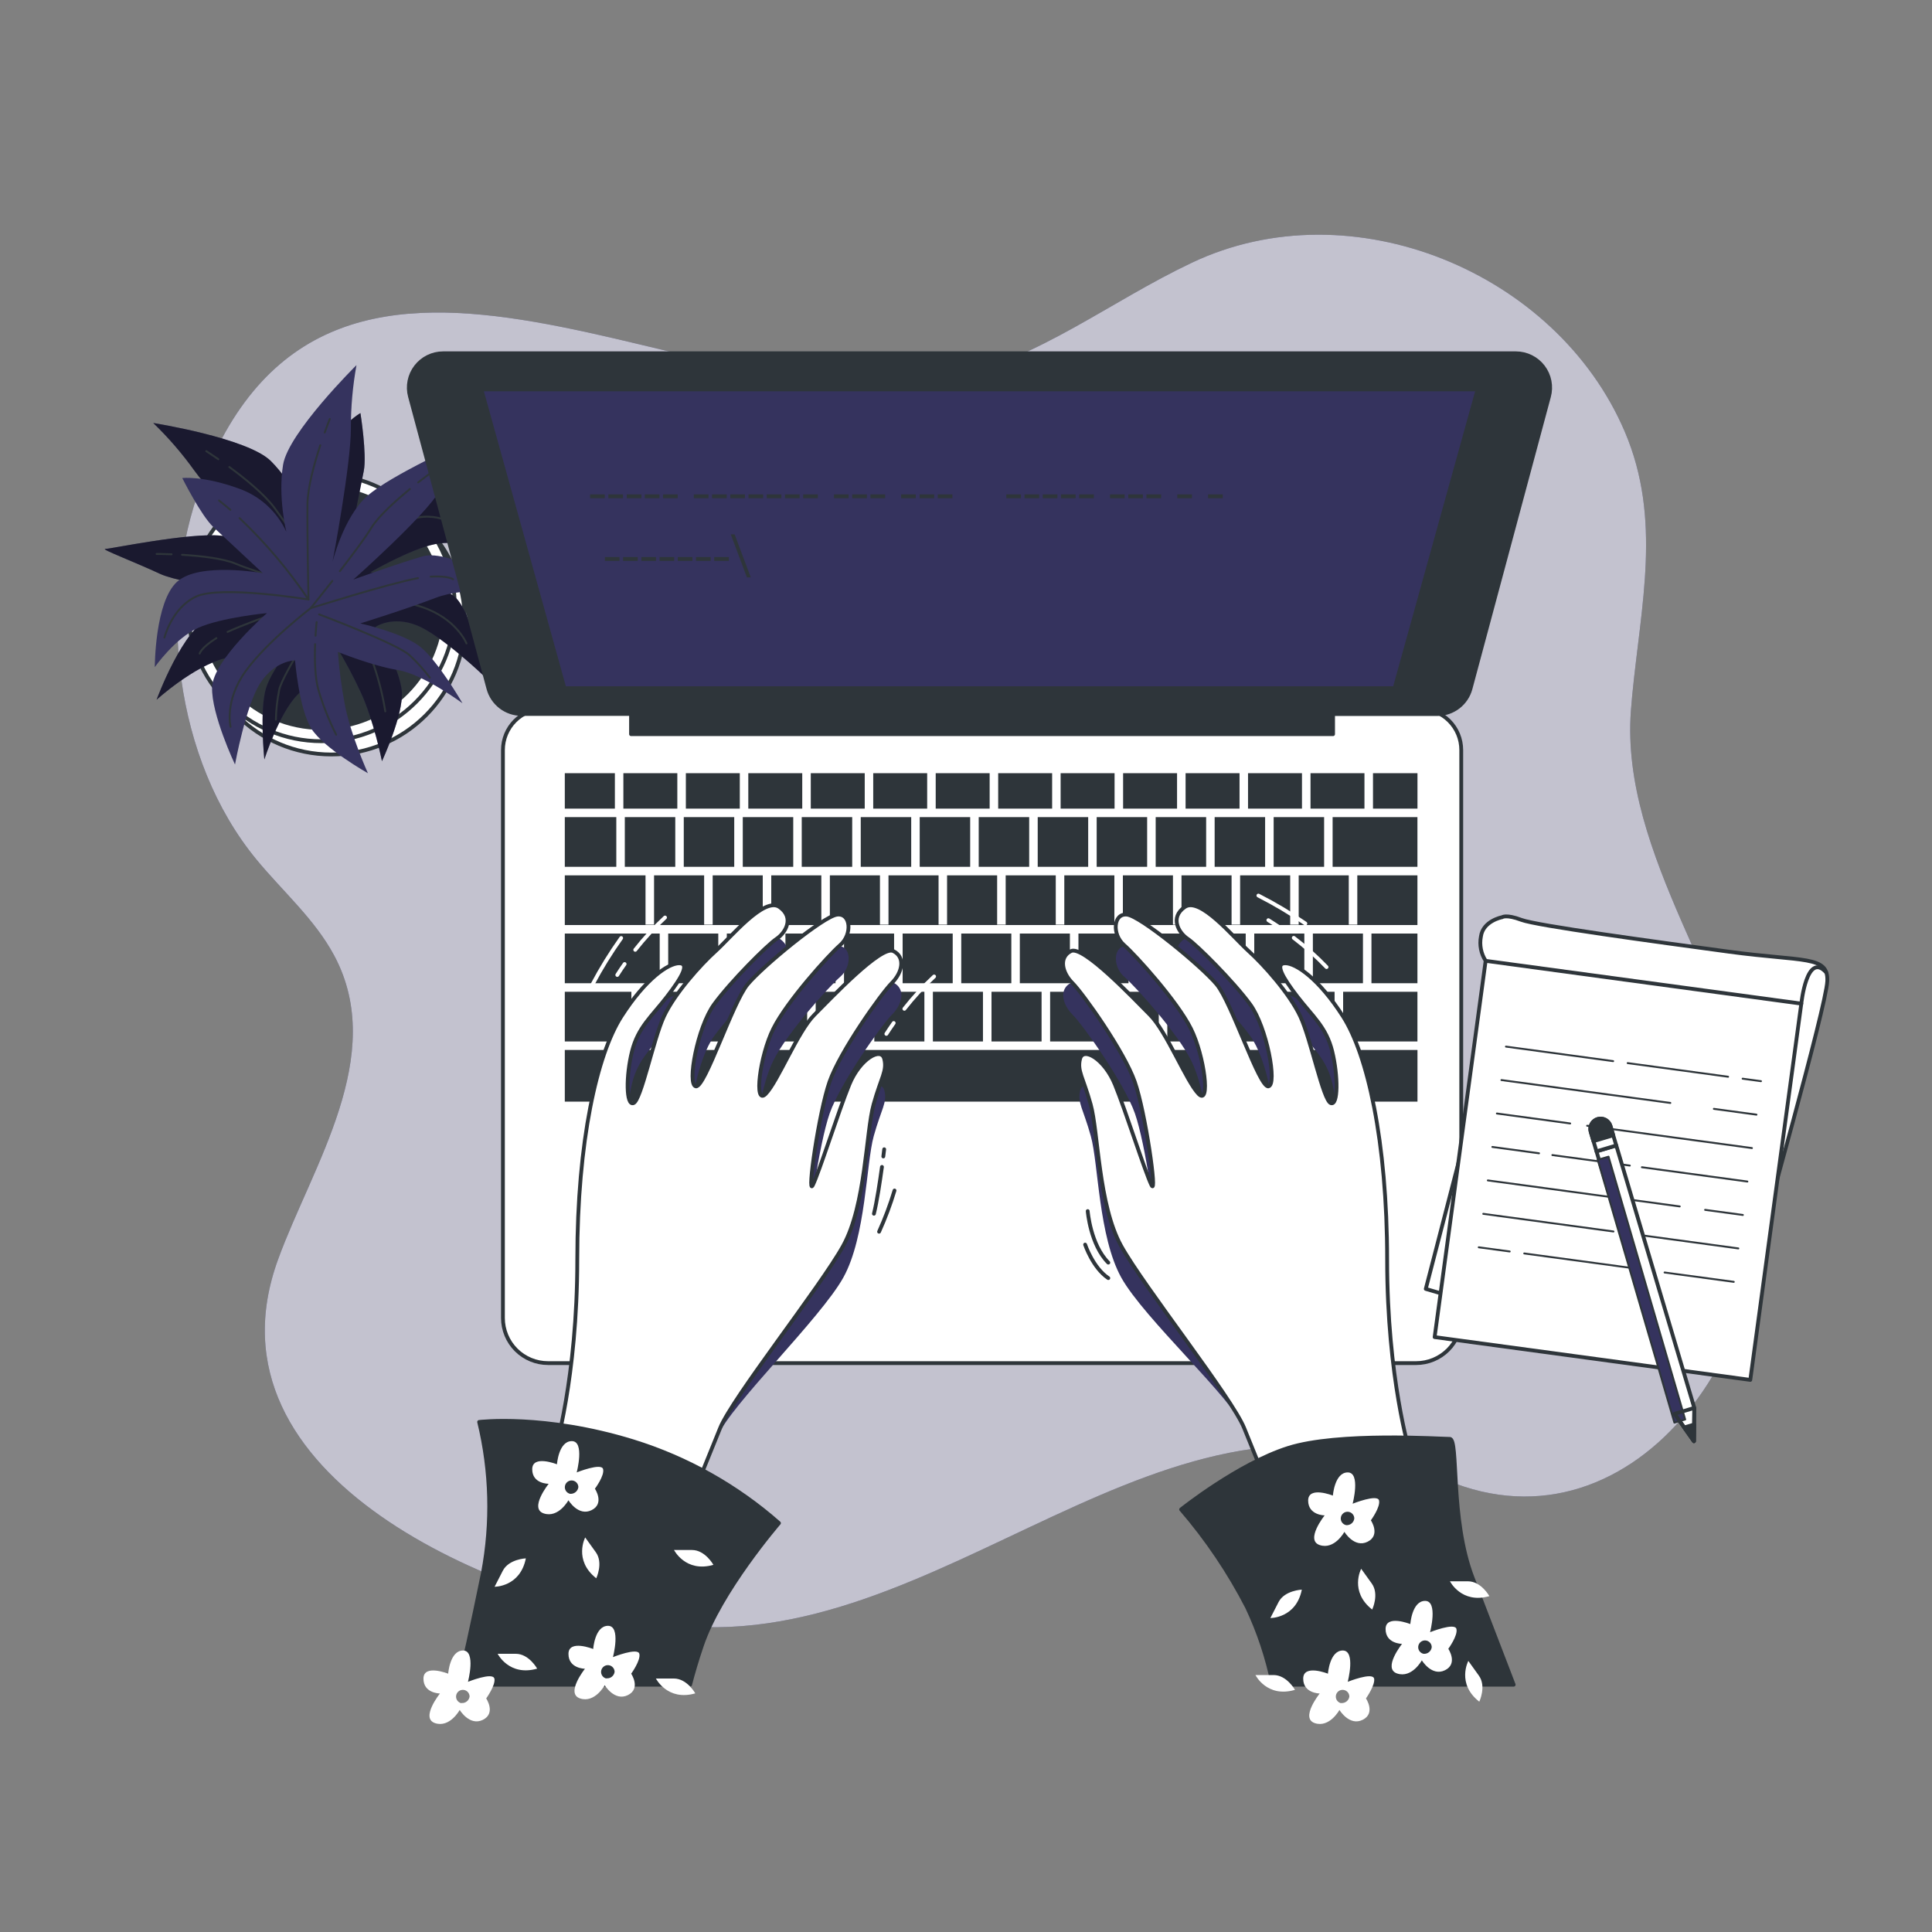 <svg width="508" height="508" viewBox="0 0 508 508" fill="none" xmlns="http://www.w3.org/2000/svg">
<rect x="0" y="0" width="508" height="508" fill="#808080" stroke="none"/>
<path d="M429.169 182.88C431.475 159.045 436.992 136.479 427.238 113.558C409.336 71.496 355.336 49.164 313.375 69.088C291.917 79.248 273.568 94.112 249.936 99.568C186.152 114.29 87.701 35.855 52.984 127.173C41.067 158.506 45.872 199.796 67.422 225.989C74.341 234.391 82.794 241.706 87.915 251.318C101.925 277.622 82.093 306.527 73.152 331.064C51.918 389.047 131.978 421.132 175.433 427.045C247.264 436.88 306.517 354.584 377.952 388.112C427.736 411.48 471.424 354.584 462.28 297.688C456.296 260.442 425.999 224.79 428.833 186.832C428.935 185.522 429.047 184.211 429.169 182.88Z" fill="#35335E"/>
<path opacity="0.7" d="M429.169 182.88C431.475 159.045 436.992 136.479 427.238 113.558C409.336 71.496 355.336 49.164 313.375 69.088C291.917 79.248 273.568 94.112 249.936 99.568C186.152 114.29 87.701 35.855 52.984 127.173C41.067 158.506 45.872 199.796 67.422 225.989C74.341 234.391 82.794 241.706 87.915 251.318C101.925 277.622 82.093 306.527 73.152 331.064C51.918 389.047 131.978 421.132 175.433 427.045C247.264 436.88 306.517 354.584 377.952 388.112C427.736 411.48 471.424 354.584 462.28 297.688C456.296 260.442 425.999 224.79 428.833 186.832C428.935 185.522 429.047 184.211 429.169 182.88Z" fill="white"/>
<path d="M87.142 198.384C106.518 198.384 122.225 182.677 122.225 163.302C122.225 143.926 106.518 128.219 87.142 128.219C67.767 128.219 52.06 143.926 52.06 163.302C52.06 182.677 67.767 198.384 87.142 198.384Z" fill="white" stroke="#2E353A" stroke-linecap="round" stroke-linejoin="round"/>
<path d="M84.531 194.899C103.907 194.899 119.614 179.192 119.614 159.817C119.614 140.441 103.907 124.734 84.531 124.734C65.156 124.734 49.449 140.441 49.449 159.817C49.449 179.192 65.156 194.899 84.531 194.899Z" fill="white" stroke="#2E353A" stroke-linecap="round" stroke-linejoin="round"/>
<path d="M84.531 191.414C101.982 191.414 116.129 177.268 116.129 159.817C116.129 142.366 101.982 128.219 84.531 128.219C67.08 128.219 52.934 142.366 52.934 159.817C52.934 177.268 67.08 191.414 84.531 191.414Z" fill="#2E353A" stroke="#2E353A" stroke-linecap="round" stroke-linejoin="round"/>
<path d="M80.823 136.063C80.823 136.063 77.338 127.345 71.242 121.249C65.146 115.153 40.295 111.222 40.295 111.222C44.307 115.092 47.957 119.323 51.196 123.861C56.855 131.704 75.58 149.576 75.58 149.576C75.58 149.576 66.436 141.732 58.146 140.858C49.855 139.985 28.946 144.343 27.666 144.343C26.386 144.343 35.509 147.828 42.052 150.876C48.595 153.924 73.863 156.545 73.863 156.545C73.863 156.545 62.972 159.593 55.575 162.215C48.179 164.836 41.168 183.998 41.168 183.998C41.168 183.998 50.759 175.28 59.04 173.106C67.32 170.932 79.085 167.01 79.085 167.01C79.085 167.01 71.679 175.291 69.941 180.96C68.204 186.629 69.505 199.695 69.505 199.695C69.505 199.695 73.426 187.503 78.222 182.697C83.017 177.891 88.229 169.672 88.229 169.672C90.643 173.607 92.828 177.677 94.772 181.864C98.257 189.271 100.432 200.152 100.432 200.152C100.432 200.152 106.101 187.96 105.664 181.864C105.227 175.768 98.694 164.866 98.694 164.866C98.694 164.866 103.053 161.818 109.586 164.429C116.119 167.041 127.457 177.942 127.457 177.942C127.457 177.942 124.836 163.556 120.477 157.897C116.119 152.237 97.384 150.48 97.384 150.48C97.384 150.48 107.848 144.384 114.381 143.073C120.914 141.763 129.621 144.821 129.621 144.821C129.621 144.821 119.604 130.871 111.76 129.997C103.916 129.123 92.151 141.295 92.151 141.295L95.646 123.861C96.51 119.502 94.772 108.621 94.772 108.621C94.772 108.621 89.977 111.232 84.308 119.512C82.648 121.897 81.485 124.591 80.886 127.434C80.288 130.277 80.266 133.211 80.823 136.063Z" fill="#35335E"/>
<path opacity="0.5" d="M80.823 136.063C80.823 136.063 77.338 127.345 71.242 121.249C65.146 115.153 40.295 111.222 40.295 111.222C44.307 115.092 47.957 119.323 51.196 123.861C56.855 131.704 75.58 149.576 75.58 149.576C75.58 149.576 66.436 141.732 58.146 140.858C49.855 139.985 28.946 144.343 27.666 144.343C26.386 144.343 35.509 147.828 42.052 150.876C48.595 153.924 73.863 156.545 73.863 156.545C73.863 156.545 62.972 159.593 55.575 162.215C48.179 164.836 41.168 183.998 41.168 183.998C41.168 183.998 50.759 175.28 59.04 173.106C67.32 170.932 79.085 167.01 79.085 167.01C79.085 167.01 71.679 175.291 69.941 180.96C68.204 186.629 69.505 199.695 69.505 199.695C69.505 199.695 73.426 187.503 78.222 182.697C83.017 177.891 88.229 169.672 88.229 169.672C90.643 173.607 92.828 177.677 94.772 181.864C98.257 189.271 100.432 200.152 100.432 200.152C100.432 200.152 106.101 187.96 105.664 181.864C105.227 175.768 98.694 164.866 98.694 164.866C98.694 164.866 103.053 161.818 109.586 164.429C116.119 167.041 127.457 177.942 127.457 177.942C127.457 177.942 124.836 163.556 120.477 157.897C116.119 152.237 97.384 150.48 97.384 150.48C97.384 150.48 107.848 144.384 114.381 143.073C120.914 141.763 129.621 144.821 129.621 144.821C129.621 144.821 119.604 130.871 111.76 129.997C103.916 129.123 92.151 141.295 92.151 141.295L95.646 123.861C96.51 119.502 94.772 108.621 94.772 108.621C94.772 108.621 89.977 111.232 84.308 119.512C82.648 121.897 81.485 124.591 80.886 127.434C80.288 130.277 80.266 133.211 80.823 136.063Z" fill="black"/>
<path d="M89.408 122.794C89.713 121.544 90.048 120.294 90.424 119.065" stroke="#2E353A" stroke-width="0.5" stroke-linecap="round" stroke-linejoin="round"/>
<path d="M60.3 122.794C64.364 125.771 69.444 129.906 72.106 133.452C76.901 139.984 86.492 153.934 86.492 153.934C86.217 144.565 86.96 135.193 88.707 125.984" stroke="#2E353A" stroke-width="0.5" stroke-linecap="round" stroke-linejoin="round"/>
<path d="M54.244 118.628C54.244 118.628 55.514 119.441 57.414 120.752" stroke="#2E353A" stroke-width="0.5" stroke-linecap="round" stroke-linejoin="round"/>
<path d="M86.492 153.934C86.492 153.934 103.053 137.373 110.023 136.063C116.992 134.752 123.099 139.985 123.099 139.985" stroke="#2E353A" stroke-width="0.5" stroke-linecap="round" stroke-linejoin="round"/>
<path d="M56.896 167.782C52.832 170.343 52.497 171.846 52.497 171.846" stroke="#2E353A" stroke-width="0.5" stroke-linecap="round" stroke-linejoin="round"/>
<path d="M122.662 169.184C122.662 169.184 120.051 162.641 110.896 159.593C101.742 156.545 87.376 156.108 87.376 156.108C87.376 156.108 67.208 162.712 59.832 166.157" stroke="#2E353A" stroke-width="0.5" stroke-linecap="round" stroke-linejoin="round"/>
<path d="M78.557 153.619C83.434 155.042 87.366 156.108 87.366 156.108" stroke="#2E353A" stroke-width="0.5" stroke-linecap="round" stroke-linejoin="round"/>
<path d="M47.864 145.877C52.598 146.162 58.694 146.812 62.088 148.265C64.851 149.454 70.297 151.171 75.438 152.705" stroke="#2E353A" stroke-width="0.5" stroke-linecap="round" stroke-linejoin="round"/>
<path d="M41.168 145.654C41.168 145.654 42.763 145.654 45.11 145.745" stroke="#2E353A" stroke-width="0.5" stroke-linecap="round" stroke-linejoin="round"/>
<path d="M86.492 158.719C86.492 158.719 74.3 177.007 73.416 181.386C72.893 183.97 72.6 186.595 72.542 189.23" stroke="#2E353A" stroke-width="0.5" stroke-linecap="round" stroke-linejoin="round"/>
<path d="M91.918 164.48C94.264 167.528 97.079 171.592 98.257 174.843C99.629 178.81 100.649 182.89 101.305 187.035" stroke="#2E353A" stroke-width="0.5" stroke-linecap="round" stroke-linejoin="round"/>
<path d="M88.229 160.03C88.229 160.03 89.245 161.107 90.556 162.763" stroke="#2E353A" stroke-width="0.5" stroke-linecap="round" stroke-linejoin="round"/>
<path d="M75.286 139.822C75.286 139.822 73.04 130.678 74.432 122.194C75.824 113.711 93.736 96.002 93.736 96.002C92.741 101.486 92.248 107.05 92.263 112.624C92.263 122.296 87.437 147.737 87.437 147.737C87.437 147.737 90.292 136.032 96.51 130.465C102.728 124.897 122.265 116.241 123.322 115.499C124.379 114.757 118.984 122.906 115.458 129.205C111.933 135.504 92.903 152.4 92.903 152.4C92.903 152.4 103.53 148.519 111.069 146.304C118.608 144.089 135.453 155.611 135.453 155.611C135.453 155.611 122.58 154.127 114.584 157.185C106.589 160.244 94.742 163.921 94.742 163.921C94.742 163.921 105.593 166.329 110.307 169.916C115.021 173.502 121.605 184.912 121.605 184.912C121.605 184.912 111.303 177.282 104.607 176.185C97.912 175.087 88.839 171.42 88.839 171.42C89.183 176.022 89.787 180.601 90.647 185.136C92.141 193.192 96.743 203.312 96.743 203.312C96.743 203.312 85.029 196.708 81.819 191.496C78.608 186.284 77.572 173.624 77.572 173.624C77.572 173.624 72.248 173.685 68.428 179.619C64.607 185.552 61.793 201.016 61.793 201.016C61.793 201.016 55.535 187.808 55.768 180.696C56.002 173.584 70.206 161.209 70.206 161.209C70.206 161.209 58.156 162.357 52.08 165.1C46.005 167.843 40.701 175.412 40.701 175.412C40.701 175.412 40.701 158.242 46.573 152.959C52.446 147.676 69.118 150.724 69.118 150.724L56.114 138.603C52.862 135.555 47.925 125.7 47.925 125.7C47.925 125.7 53.35 125.029 62.779 128.453C65.519 129.412 68.039 130.913 70.187 132.867C72.336 134.82 74.07 137.185 75.286 139.822Z" fill="#35335E"/>
<path d="M60.574 134.051C59.558 133.208 58.603 132.395 57.587 131.602" stroke="#2E353A" stroke-width="0.5" stroke-linecap="round" stroke-linejoin="round"/>
<path d="M84.216 117.074C82.641 121.869 80.884 128.179 80.843 132.608C80.762 140.736 81.107 157.632 81.107 157.632C75.863 149.864 69.789 142.689 62.992 136.235" stroke="#2E353A" stroke-width="0.5" stroke-linecap="round" stroke-linejoin="round"/>
<path d="M86.716 110.155C86.716 110.155 86.147 111.557 85.374 113.721" stroke="#2E353A" stroke-width="0.5" stroke-linecap="round" stroke-linejoin="round"/>
<path d="M81.107 157.632C81.107 157.632 57.993 153.843 51.572 156.85C45.151 159.857 43.241 167.64 43.241 167.64" stroke="#2E353A" stroke-width="0.5" stroke-linecap="round" stroke-linejoin="round"/>
<path d="M113.233 151.618C117.998 151.354 119.136 152.319 119.136 152.319" stroke="#2E353A" stroke-width="0.5" stroke-linecap="round" stroke-linejoin="round"/>
<path d="M60.625 191.12C60.625 191.12 58.938 184.282 64.587 176.469C70.236 168.656 81.676 159.918 81.676 159.918C81.676 159.918 101.905 153.507 109.901 152.014" stroke="#2E353A" stroke-width="0.5" stroke-linecap="round" stroke-linejoin="round"/>
<path d="M87.376 152.756C84.247 156.749 81.686 159.918 81.686 159.918" stroke="#2E353A" stroke-width="0.5" stroke-linecap="round" stroke-linejoin="round"/>
<path d="M107.787 128.565C104.11 131.613 99.537 135.677 97.627 138.796C96.073 141.376 92.649 145.908 89.367 150.185" stroke="#2E353A" stroke-width="0.5" stroke-linecap="round" stroke-linejoin="round"/>
<path d="M113.091 124.47C113.091 124.47 111.801 125.405 109.941 126.848" stroke="#2E353A" stroke-width="0.5" stroke-linecap="round" stroke-linejoin="round"/>
<path d="M83.901 161.544C83.901 161.544 104.496 169.286 107.737 172.324C109.669 174.116 111.437 176.078 113.02 178.186" stroke="#2E353A" stroke-width="0.5" stroke-linecap="round" stroke-linejoin="round"/>
<path d="M82.855 169.367C82.713 173.208 82.784 178.135 83.749 181.488C84.947 185.516 86.501 189.43 88.392 193.182" stroke="#2E353A" stroke-width="0.5" stroke-linecap="round" stroke-linejoin="round"/>
<path d="M83.251 163.576C83.251 163.576 83.088 165.019 82.967 167.152" stroke="#2E353A" stroke-width="0.5" stroke-linecap="round" stroke-linejoin="round"/>
<path d="M143.083 186.365H373.38C376.255 186.365 379.013 187.507 381.046 189.54C383.079 191.573 384.221 194.33 384.221 197.206V346.558C384.221 348.115 383.914 349.656 383.318 351.095C382.722 352.533 381.849 353.841 380.748 354.942C379.647 356.043 378.34 356.916 376.901 357.512C375.463 358.108 373.921 358.414 372.364 358.414H144.099C142.542 358.414 141 358.108 139.562 357.512C138.123 356.916 136.816 356.043 135.715 354.942C134.614 353.841 133.741 352.533 133.145 351.095C132.549 349.656 132.243 348.115 132.243 346.558V197.206C132.243 194.33 133.385 191.573 135.418 189.54C137.451 187.507 140.208 186.365 143.083 186.365Z" fill="white" stroke="#2E353A" stroke-linecap="round" stroke-linejoin="round"/>
<path d="M227.371 203.302H213.187V212.618H227.371V203.302Z" fill="#2E353A"/>
<path d="M181.417 260.777H168.25V273.842H181.417V260.777Z" fill="#2E353A"/>
<path d="M239.593 214.854H226.324V227.919H239.593V214.854Z" fill="#2E353A"/>
<path d="M210.942 203.302H196.759V212.618H210.942V203.302Z" fill="#2E353A"/>
<path d="M255.097 214.854H241.828V227.919H255.097V214.854Z" fill="#2E353A"/>
<path d="M243.789 203.302H229.606V212.618H243.789V203.302Z" fill="#2E353A"/>
<path d="M173.462 245.466H148.509V258.531H173.462V245.466Z" fill="#2E353A"/>
<path d="M208.575 214.854H195.306V227.919H208.575V214.854Z" fill="#2E353A"/>
<path d="M166.014 260.777H148.509V273.842H166.014V260.777Z" fill="#2E353A"/>
<path d="M260.218 203.302H246.035V212.618H260.218V203.302Z" fill="#2E353A"/>
<path d="M177.556 214.854H164.287V227.919H177.556V214.854Z" fill="#2E353A"/>
<path d="M178.095 203.302H163.911V212.618H178.095V203.302Z" fill="#2E353A"/>
<path d="M194.523 203.302H180.34V212.618H194.523V203.302Z" fill="#2E353A"/>
<path d="M193.06 214.854H179.791V227.919H193.06V214.854Z" fill="#2E353A"/>
<path d="M224.079 214.854H210.81V227.919H224.079V214.854Z" fill="#2E353A"/>
<path d="M325.923 203.302H311.739V212.618H325.923V203.302Z" fill="#2E353A"/>
<path d="M342.341 203.302H328.158V212.618H342.341V203.302Z" fill="#2E353A"/>
<path d="M332.649 214.854H319.38V227.919H332.649V214.854Z" fill="#2E353A"/>
<path d="M348.163 214.854H334.894V227.919H348.163V214.854Z" fill="#2E353A"/>
<path d="M372.699 260.777H353.162V273.842H372.699V260.777Z" fill="#2E353A"/>
<path d="M358.77 203.302H344.587V212.618H358.77V203.302Z" fill="#2E353A"/>
<path d="M162.052 214.854H148.509V227.919H162.052V214.854Z" fill="#2E353A"/>
<path d="M276.647 203.302H262.463V212.618H276.647V203.302Z" fill="#2E353A"/>
<path d="M293.065 203.302H278.882V212.618H293.065V203.302Z" fill="#2E353A"/>
<path d="M286.126 214.854H272.857V227.919H286.126V214.854Z" fill="#2E353A"/>
<path d="M317.144 214.854H303.875V227.919H317.144V214.854Z" fill="#2E353A"/>
<path d="M270.612 214.854H257.343V227.919H270.612V214.854Z" fill="#2E353A"/>
<path d="M301.63 214.854H288.361V227.919H301.63V214.854Z" fill="#2E353A"/>
<path d="M309.494 203.302H295.311V212.618H309.494V203.302Z" fill="#2E353A"/>
<path d="M289.286 260.777H276.118V273.842H289.286V260.777Z" fill="#2E353A"/>
<path d="M358.374 245.466H345.206V258.531H358.374V245.466Z" fill="#2E353A"/>
<path d="M342.961 245.466H329.794V258.531H342.961V245.466Z" fill="#2E353A"/>
<path d="M350.916 260.777H337.749V273.842H350.916V260.777Z" fill="#2E353A"/>
<path d="M335.514 260.777H322.346V273.842H335.514V260.777Z" fill="#2E353A"/>
<path d="M304.688 260.777H291.521V273.842H304.688V260.777Z" fill="#2E353A"/>
<path d="M320.101 260.777H306.934V273.842H320.101V260.777Z" fill="#2E353A"/>
<path d="M327.548 245.466H314.381V258.531H327.548V245.466Z" fill="#2E353A"/>
<path d="M312.146 245.466H298.978V258.531H312.146V245.466Z" fill="#2E353A"/>
<path d="M372.709 203.302H361.015V212.618H372.709V203.302Z" fill="#2E353A"/>
<path d="M161.676 203.302H148.509V212.618H161.676V203.302Z" fill="#2E353A"/>
<path d="M372.709 276.078H148.509V289.662H372.709V276.078Z" fill="#2E353A"/>
<path d="M372.699 214.854H350.398V227.919H372.699V214.854Z" fill="#2E353A"/>
<path d="M372.699 245.466H360.609V258.531H372.699V245.466Z" fill="#2E353A"/>
<path d="M356.89 243.129H354.645V230.165H341.478V243.129H339.242V230.165H326.075V243.129H323.83V230.165H310.662V243.129H308.417V230.165H295.25V243.129H293.014V230.165H279.847V243.129H277.602V230.165H264.434V243.129H262.189V230.165H249.022V243.129H246.786V230.165H233.619V243.129H231.374V230.165H218.206V243.129H215.961V230.165H202.794V243.129H200.558V230.165H187.391V243.129H185.146V230.165H171.978V243.129H169.733V230.165H148.509V243.23H372.699V230.165H356.89V243.129Z" fill="#2E353A"/>
<path d="M250.505 245.466H237.338V258.531H250.505V245.466Z" fill="#2E353A"/>
<path d="M296.733 245.466H283.566V258.531H296.733V245.466Z" fill="#2E353A"/>
<path d="M219.69 245.466H206.522V258.531H219.69V245.466Z" fill="#2E353A"/>
<path d="M227.645 260.777H214.478V273.842H227.645V260.777Z" fill="#2E353A"/>
<path d="M235.092 245.466H221.925V258.531H235.092V245.466Z" fill="#2E353A"/>
<path d="M204.277 245.466H191.11V258.531H204.277V245.466Z" fill="#2E353A"/>
<path d="M196.83 260.777H183.662V273.842H196.83V260.777Z" fill="#2E353A"/>
<path d="M212.232 260.777H199.065V273.842H212.232V260.777Z" fill="#2E353A"/>
<path d="M265.918 245.466H252.75V258.531H265.918V245.466Z" fill="#2E353A"/>
<path d="M273.873 260.777H260.706V273.842H273.873V260.777Z" fill="#2E353A"/>
<path d="M281.32 245.466H268.153V258.531H281.32V245.466Z" fill="#2E353A"/>
<path d="M243.058 260.777H229.89V273.842H243.058V260.777Z" fill="#2E353A"/>
<path d="M258.46 260.777H245.293V273.842H258.46V260.777Z" fill="#2E353A"/>
<path d="M188.864 245.466H175.697V258.531H188.864V245.466Z" fill="#2E353A"/>
<path d="M398.607 92.893H116.505C115.121 92.894 113.757 93.213 112.516 93.826C111.276 94.439 110.193 95.328 109.351 96.426C108.51 97.524 107.932 98.801 107.662 100.158C107.393 101.515 107.439 102.915 107.798 104.252L128.422 181.041C128.936 182.958 130.068 184.652 131.642 185.86C133.216 187.069 135.145 187.725 137.13 187.726H165.923V193.04H350.52V187.757H377.952C379.937 187.755 381.865 187.099 383.439 185.891C385.013 184.682 386.145 182.988 386.659 181.071L407.284 104.282C407.647 102.946 407.698 101.545 407.433 100.187C407.168 98.828 406.594 97.549 405.755 96.448C404.916 95.346 403.835 94.453 402.596 93.837C401.356 93.22 399.991 92.897 398.607 92.893Z" fill="#2E353A" stroke="#2E353A" stroke-linecap="round" stroke-linejoin="round"/>
<path d="M366.705 180.949H148.407L126.573 102.382H388.529L366.705 180.949Z" fill="#35335E" stroke="#2E353A" stroke-linecap="round" stroke-linejoin="round"/>
<path d="M162.895 146.467V147.483H159.045V146.467H162.895Z" fill="#2E353A"/>
<path d="M167.691 146.467V147.483H163.83V146.467H167.691Z" fill="#2E353A"/>
<path d="M172.486 146.467V147.483H168.656V146.467H172.486Z" fill="#2E353A"/>
<path d="M177.272 146.467V147.483H173.421V146.467H177.272Z" fill="#2E353A"/>
<path d="M182.067 146.467V147.483H178.206V146.467H182.067Z" fill="#2E353A"/>
<path d="M186.863 146.467V147.483H183.002V146.467H186.863Z" fill="#2E353A"/>
<path d="M191.648 146.467V147.483H187.797V146.467H191.648Z" fill="#2E353A"/>
<path d="M196.393 151.821L192.146 140.503H193.162L197.409 151.821H196.393Z" fill="#2E353A"/>
<path d="M159.014 129.987V131.003H155.164V129.987H159.014Z" fill="#2E353A"/>
<path d="M163.81 129.987V131.003H159.959V129.987H163.81Z" fill="#2E353A"/>
<path d="M168.656 129.987V131.003H164.795V129.987H168.656Z" fill="#2E353A"/>
<path d="M173.401 129.987V131.003H169.54V129.987H173.401Z" fill="#2E353A"/>
<path d="M178.186 129.987V131.003H174.335V129.987H178.186Z" fill="#2E353A"/>
<path d="M186.294 129.987V131.003H182.433V129.987H186.294Z" fill="#2E353A"/>
<path d="M191.079 129.987V131.003H187.228V129.987H191.079Z" fill="#2E353A"/>
<path d="M195.875 129.987V131.003H192.024V129.987H195.875Z" fill="#2E353A"/>
<path d="M200.67 129.987V131.003H196.809V129.987H200.67Z" fill="#2E353A"/>
<path d="M205.456 129.987V131.003H201.605V129.987H205.456Z" fill="#2E353A"/>
<path d="M210.251 129.987V131.003H206.4V129.987H210.251Z" fill="#2E353A"/>
<path d="M215.047 129.987V131.003H211.186V129.987H215.047Z" fill="#2E353A"/>
<path d="M223.144 129.987V131.003H219.293V129.987H223.144Z" fill="#2E353A"/>
<path d="M227.94 129.987V131.003H224.079V129.987H227.94Z" fill="#2E353A"/>
<path d="M232.735 129.987V131.003H228.874V129.987H232.735Z" fill="#2E353A"/>
<path d="M240.792 129.987V131.003H236.941V129.987H240.792Z" fill="#2E353A"/>
<path d="M245.628 129.987V131.003H241.808V129.987H245.628Z" fill="#2E353A"/>
<path d="M250.424 129.987V131.003H246.563V129.987H250.424Z" fill="#2E353A"/>
<path d="M268.448 129.987V131.003H264.597V129.987H268.448Z" fill="#2E353A"/>
<path d="M273.243 129.987V131.003H269.382V129.987H273.243Z" fill="#2E353A"/>
<path d="M278.039 129.987V131.003H274.178V129.987H278.039Z" fill="#2E353A"/>
<path d="M282.824 129.987V131.003H278.973V129.987H282.824Z" fill="#2E353A"/>
<path d="M287.619 129.987V131.003H283.759V129.987H287.619Z" fill="#2E353A"/>
<path d="M295.717 129.987V131.003H291.866V129.987H295.717Z" fill="#2E353A"/>
<path d="M300.512 129.987V131.003H296.672V129.987H300.512Z" fill="#2E353A"/>
<path d="M305.308 129.987V131.003H301.447V129.987H305.308Z" fill="#2E353A"/>
<path d="M313.406 129.987V131.003H309.555V129.987H313.406Z" fill="#2E353A"/>
<path d="M321.513 129.987V131.003H317.652V129.987H321.513Z" fill="#2E353A"/>
<path d="M385.765 296.967L374.894 338.907L385.176 341.925L385.765 296.967Z" fill="white" stroke="#2E353A" stroke-linecap="round" stroke-linejoin="round"/>
<path d="M390.642 252.639C389.415 250.754 388.967 248.467 389.392 246.258C389.951 242.123 394.94 241.178 394.94 241.178C394.94 241.178 396.027 240.355 400.02 241.869C404.012 243.383 434.889 247.569 454.619 250.241C474.35 252.913 480.741 251.186 480.466 257.962C480.192 264.739 462.879 325.557 462.615 327.467C462.351 329.377 390.642 252.639 390.642 252.639Z" fill="white" stroke="#2E353A" stroke-miterlimit="10"/>
<path d="M473.633 263.892L390.633 252.641L377.221 351.578L460.221 362.829L473.633 263.892Z" fill="white" stroke="#2E353A" stroke-linecap="round" stroke-linejoin="round"/>
<path d="M458.206 283.627L463.032 284.287" stroke="#2E353A" stroke-width="0.5" stroke-linecap="round" stroke-linejoin="round"/>
<path d="M427.98 279.532L454.386 283.119" stroke="#2E353A" stroke-width="0.5" stroke-linecap="round" stroke-linejoin="round"/>
<path d="M395.976 275.194L424.16 279.014" stroke="#2E353A" stroke-width="0.5" stroke-linecap="round" stroke-linejoin="round"/>
<path d="M450.647 291.562L461.843 293.086" stroke="#2E353A" stroke-width="0.5" stroke-linecap="round" stroke-linejoin="round"/>
<path d="M394.787 283.992L439.196 290.007" stroke="#2E353A" stroke-width="0.5" stroke-linecap="round" stroke-linejoin="round"/>
<path d="M417.322 296.001L460.654 301.874" stroke="#2E353A" stroke-width="0.5" stroke-linecap="round" stroke-linejoin="round"/>
<path d="M393.588 292.781L412.862 295.402" stroke="#2E353A" stroke-width="0.5" stroke-linecap="round" stroke-linejoin="round"/>
<path d="M431.719 306.913L459.456 310.673" stroke="#2E353A" stroke-width="0.5" stroke-linecap="round" stroke-linejoin="round"/>
<path d="M408.178 303.713L428.539 306.476" stroke="#2E353A" stroke-width="0.5" stroke-linecap="round" stroke-linejoin="round"/>
<path d="M392.4 301.579L404.673 303.246" stroke="#2E353A" stroke-width="0.5" stroke-linecap="round" stroke-linejoin="round"/>
<path d="M448.34 318.12L458.267 319.461" stroke="#2E353A" stroke-width="0.5" stroke-linecap="round" stroke-linejoin="round"/>
<path d="M391.211 310.378L441.665 317.216" stroke="#2E353A" stroke-width="0.5" stroke-linecap="round" stroke-linejoin="round"/>
<path d="M429.016 324.449L457.078 328.259" stroke="#2E353A" stroke-width="0.5" stroke-linecap="round" stroke-linejoin="round"/>
<path d="M390.012 319.166L424.241 323.809" stroke="#2E353A" stroke-width="0.5" stroke-linecap="round" stroke-linejoin="round"/>
<path d="M437.683 334.589L455.879 337.048" stroke="#2E353A" stroke-width="0.5" stroke-linecap="round" stroke-linejoin="round"/>
<path d="M400.782 329.58L433.233 333.98" stroke="#2E353A" stroke-width="0.5" stroke-linecap="round" stroke-linejoin="round"/>
<path d="M388.823 327.965L396.961 329.062" stroke="#2E353A" stroke-width="0.5" stroke-linecap="round" stroke-linejoin="round"/>
<path d="M473.639 263.896C473.639 263.896 475.061 250.099 480.141 255.646" stroke="#2E353A" stroke-linecap="round" stroke-linejoin="round"/>
<path d="M445.496 370.18L445.404 378.948L440.294 371.734L419.781 302.738L424.983 301.183L445.496 370.18Z" fill="white" stroke="#2E353A" stroke-linecap="round" stroke-linejoin="round"/>
<path d="M422.947 304.132L420.108 304.959L440.264 374.064L443.102 373.236L422.947 304.132Z" fill="#35335E" stroke="#2E353A" stroke-width="0.5" stroke-linecap="round" stroke-linejoin="round"/>
<path d="M445.496 370.2L440.304 371.744L445.404 378.948L445.496 370.2Z" stroke="#2E353A" stroke-linecap="round" stroke-linejoin="round"/>
<path d="M442.854 375.341L445.404 378.948L445.455 374.569L442.854 375.341Z" fill="#2E353A" stroke="#2E353A" stroke-linecap="round" stroke-linejoin="round"/>
<path d="M420.086 294.234C419.397 294.441 418.819 294.911 418.476 295.543C418.133 296.175 418.055 296.917 418.257 297.607L419.781 302.738L424.983 301.193L423.459 296.062C423.252 295.374 422.781 294.796 422.149 294.453C421.517 294.11 420.775 294.032 420.086 294.234Z" fill="white" stroke="#2E353A" stroke-linecap="round" stroke-linejoin="round"/>
<path d="M420.086 294.234C419.397 294.441 418.819 294.911 418.476 295.543C418.133 296.175 418.055 296.917 418.257 297.607L418.988 300.055L424.18 298.511L423.459 296.062C423.252 295.374 422.781 294.796 422.149 294.453C421.517 294.11 420.775 294.032 420.086 294.234Z" fill="#2E353A" stroke="#2E353A" stroke-linecap="round" stroke-linejoin="round"/>
<path d="M164.236 253.482C163.586 254.396 162.946 255.351 162.306 256.357" stroke="white" stroke-linecap="round" stroke-linejoin="round"/>
<path d="M174.864 241.249C172.033 243.873 169.414 246.717 167.03 249.753" stroke="white" stroke-linecap="round" stroke-linejoin="round"/>
<path d="M163.332 246.644C160.556 250.537 158.041 254.61 155.804 258.836" stroke="white" stroke-linecap="round" stroke-linejoin="round"/>
<path d="M234.991 268.986C234.351 269.9 233.7 270.855 233.06 271.851" stroke="white" stroke-linecap="round" stroke-linejoin="round"/>
<path d="M245.618 256.753C242.792 259.379 240.177 262.223 237.795 265.257" stroke="white" stroke-linecap="round" stroke-linejoin="round"/>
<path d="M234.097 262.128C231.322 266.044 228.807 270.137 226.568 274.381" stroke="white" stroke-linecap="round" stroke-linejoin="round"/>
<path d="M336.408 243.84C335.483 243.21 334.508 242.58 333.502 241.95" stroke="white" stroke-linecap="round" stroke-linejoin="round"/>
<path d="M348.803 254.284C346.131 251.501 343.247 248.93 340.177 246.593" stroke="white" stroke-linecap="round" stroke-linejoin="round"/>
<path d="M343.235 242.824C339.282 240.109 335.155 237.655 330.881 235.478" stroke="white" stroke-linecap="round" stroke-linejoin="round"/>
<path d="M231.902 306.832C231.374 310.652 230.581 315.976 229.789 319.136" stroke="#2E353A" stroke-linecap="round" stroke-linejoin="round"/>
<path d="M232.491 302.189C232.491 302.189 232.41 302.91 232.258 304.079" stroke="#2E353A" stroke-linecap="round" stroke-linejoin="round"/>
<path d="M235.204 313.03C234.095 316.73 232.737 320.352 231.14 323.87" stroke="#2E353A" stroke-linecap="round" stroke-linejoin="round"/>
<path d="M286.004 318.445C286.004 318.445 286.685 327.254 291.419 331.998" stroke="#2E353A" stroke-linecap="round" stroke-linejoin="round"/>
<path d="M285.323 327.254C285.323 327.254 287.355 333.35 291.419 336.062" stroke="#2E353A" stroke-linecap="round" stroke-linejoin="round"/>
<g style="mix-blend-mode:multiply">
<path d="M147.32 374.335C147.32 374.335 151.831 370.708 151.831 339.527C151.831 308.346 157.023 285.567 163.424 275.58C169.824 265.593 175.809 261.589 178.613 261.589C181.417 261.589 179.405 265.186 175.412 270.378C171.42 275.57 167.823 278.374 166.218 284.775C164.612 291.175 164.622 299.161 166.624 298.359C168.626 297.556 171.816 281.574 174.61 275.58C177.404 269.585 184.211 261.986 188.204 258.389C192.197 254.792 200.995 244.003 204.988 246.797C208.981 249.591 206.593 253.594 204.196 255.189C201.798 256.784 192.197 266.365 187.808 272.379C183.418 278.394 180.614 293.563 183.012 293.959C185.41 294.355 192.603 271.983 196.596 267.188C200.589 262.392 216.581 249.194 220.177 248.798C223.774 248.402 224.18 253.99 220.98 256.794C217.78 259.598 206.99 271.577 203.393 278.77C199.796 285.963 198.191 299.161 201.361 295.961C204.531 292.76 209.753 279.573 214.152 275.173C218.552 270.774 231.739 256.794 234.94 258.389C238.14 259.984 237.338 263.987 234.544 266.781C231.75 269.575 220.95 284.775 218.156 292.76C215.362 300.746 212.151 323.139 213.756 319.949C215.362 316.758 220.553 300.36 223.347 293.533C226.141 286.705 231.739 283.545 232.542 286.735C233.345 289.926 231.739 291.531 229.738 298.734C227.736 305.938 227.706 325.15 221.752 335.9C215.798 346.649 191.902 369.651 188.712 377.637C186.401 383.137 183.642 388.438 180.462 393.487" fill="#35335E"/>
</g>
<g style="mix-blend-mode:multiply">
<path d="M369.367 377.038C369.367 377.038 364.744 370.708 364.744 339.527C364.744 308.346 359.542 285.567 353.151 275.58C346.761 265.593 340.756 261.589 337.962 261.589C335.168 261.589 337.16 265.186 341.163 270.378C345.166 275.57 348.752 278.374 350.307 284.775C351.861 291.175 351.912 299.161 349.91 298.359C347.909 297.556 344.719 281.574 341.914 275.58C339.11 269.585 332.323 261.986 328.331 258.389C324.338 254.792 315.539 244.003 311.536 246.797C307.533 249.591 309.941 253.594 312.339 255.189C314.736 256.784 324.327 266.365 328.727 272.379C333.126 278.394 335.92 293.563 333.522 293.959C331.125 294.355 323.962 271.983 319.969 267.208C315.976 262.433 299.974 249.215 296.377 248.818C292.781 248.422 292.384 254.01 295.585 256.814C298.785 259.618 309.575 271.597 313.172 278.79C316.768 285.984 318.364 299.181 315.204 295.981C312.044 292.781 306.812 279.593 302.423 275.194C298.033 270.794 284.836 256.814 281.635 258.409C278.435 260.005 279.237 264.008 282.031 266.802C284.825 269.596 295.626 284.795 298.42 292.781C301.214 300.766 304.414 323.159 302.819 319.969C301.224 316.779 296.022 300.38 293.228 293.553C290.434 286.725 284.836 283.566 284.033 286.756C283.23 289.946 284.836 291.551 286.827 298.755C288.818 305.958 288.859 325.171 294.823 335.92C300.787 346.669 324.002 367.65 327.203 375.646C330.403 383.642 336.194 396.24 336.194 396.24" fill="#35335E"/>
</g>
<path d="M145.796 382.016C145.796 382.016 151.79 362.438 151.79 331.216C151.79 299.994 156.982 277.256 163.383 267.269C169.784 257.282 175.768 253.279 178.572 253.279C181.376 253.279 179.365 256.875 175.372 262.067C171.379 267.259 167.782 270.063 166.177 276.454C164.572 282.844 164.582 290.85 166.583 290.048C168.585 289.245 171.775 273.263 174.569 267.269C177.363 261.274 184.17 253.675 188.163 250.078C192.156 246.482 200.955 235.692 204.948 238.486C208.94 241.28 206.553 245.283 204.155 246.878C201.757 248.473 192.156 258.054 187.767 264.068C183.378 270.083 180.574 285.252 182.971 285.648C185.369 286.045 192.563 263.672 196.555 258.867C200.548 254.061 216.54 240.883 220.137 240.487C223.733 240.091 224.14 245.679 220.939 248.483C217.739 251.287 206.949 263.266 203.352 270.459C199.756 277.652 198.15 290.85 201.32 287.65C204.49 284.449 209.713 271.262 214.112 266.862C218.511 262.463 231.699 248.483 234.899 250.078C238.1 251.673 237.297 255.676 234.503 258.47C231.709 261.264 220.909 276.454 218.115 284.449C215.321 292.445 212.11 314.828 213.716 311.627C215.321 308.427 220.513 292.049 223.307 285.211C226.101 278.374 231.699 275.214 232.501 278.414C233.304 281.615 231.699 283.21 229.697 290.403C227.696 297.596 227.665 316.819 221.712 327.579C215.758 338.338 192.532 367.548 189.332 375.544C186.131 383.54 178.938 401.127 178.938 401.127" fill="white"/>
<path d="M145.796 382.016C145.796 382.016 151.79 362.438 151.79 331.216C151.79 299.994 156.982 277.256 163.383 267.269C169.784 257.282 175.768 253.279 178.572 253.279C181.376 253.279 179.365 256.875 175.372 262.067C171.379 267.259 167.782 270.063 166.177 276.454C164.572 282.844 164.582 290.85 166.583 290.048C168.585 289.245 171.775 273.263 174.569 267.269C177.363 261.274 184.17 253.675 188.163 250.078C192.156 246.482 200.955 235.692 204.948 238.486C208.94 241.28 206.553 245.283 204.155 246.878C201.757 248.473 192.156 258.054 187.767 264.068C183.378 270.083 180.574 285.252 182.971 285.648C185.369 286.045 192.563 263.672 196.555 258.867C200.548 254.061 216.54 240.883 220.137 240.487C223.733 240.091 224.14 245.679 220.939 248.483C217.739 251.287 206.949 263.266 203.352 270.459C199.756 277.652 198.15 290.85 201.32 287.65C204.49 284.449 209.713 271.262 214.112 266.862C218.511 262.463 231.699 248.483 234.899 250.078C238.1 251.673 237.297 255.676 234.503 258.47C231.709 261.264 220.909 276.454 218.115 284.449C215.321 292.445 212.11 314.828 213.716 311.627C215.321 308.427 220.513 292.049 223.307 285.211C226.101 278.374 231.699 275.214 232.501 278.414C233.304 281.615 231.699 283.21 229.697 290.403C227.696 297.596 227.665 316.819 221.712 327.579C215.758 338.338 192.532 367.548 189.332 375.544C186.131 383.54 178.938 401.127 178.938 401.127" stroke="#2E353A" stroke-linecap="round" stroke-linejoin="round"/>
<path d="M370.728 382.016C370.728 382.016 364.734 362.438 364.734 331.216C364.734 299.994 359.532 277.256 353.141 267.269C346.751 257.282 340.746 253.279 337.952 253.279C335.158 253.279 337.149 256.875 341.152 262.067C345.156 267.259 348.742 270.063 350.296 276.454C351.851 282.844 351.902 290.85 349.9 290.048C347.899 289.245 344.708 273.263 341.904 267.269C339.1 261.274 332.313 253.675 328.32 250.078C324.328 246.482 315.529 235.692 311.526 238.486C307.523 241.28 309.931 245.283 312.329 246.878C314.726 248.473 324.317 258.054 328.717 264.068C333.116 270.083 335.91 285.252 333.512 285.648C331.114 286.045 323.921 263.672 319.928 258.867C315.935 254.061 299.933 240.883 296.337 240.487C292.74 240.091 292.344 245.679 295.544 248.483C298.745 251.287 309.535 263.266 313.131 270.459C316.728 277.652 318.323 290.85 315.163 287.65C312.003 284.449 306.771 271.262 302.382 266.862C297.993 262.463 284.795 248.483 281.595 250.078C278.394 251.673 279.197 255.676 281.991 258.47C284.785 261.264 295.585 276.454 298.379 284.449C301.173 292.445 304.373 314.828 302.778 311.627C301.183 308.427 295.981 292.049 293.187 285.211C290.393 278.374 284.795 275.214 283.992 278.414C283.19 281.615 284.795 283.21 286.786 290.403C288.778 297.596 288.818 316.819 294.782 327.579C300.746 338.338 323.962 367.548 327.162 375.544C330.363 383.54 337.556 401.127 337.556 401.127" fill="white"/>
<path d="M370.728 382.016C370.728 382.016 364.734 362.438 364.734 331.216C364.734 299.994 359.532 277.256 353.141 267.269C346.751 257.282 340.746 253.279 337.952 253.279C335.158 253.279 337.149 256.875 341.152 262.067C345.156 267.259 348.742 270.063 350.296 276.454C351.851 282.844 351.902 290.85 349.9 290.048C347.899 289.245 344.708 273.263 341.904 267.269C339.1 261.274 332.313 253.675 328.32 250.078C324.328 246.482 315.529 235.692 311.526 238.486C307.523 241.28 309.931 245.283 312.329 246.878C314.726 248.473 324.317 258.054 328.717 264.068C333.116 270.083 335.91 285.252 333.512 285.648C331.114 286.045 323.921 263.672 319.928 258.867C315.935 254.061 299.933 240.883 296.337 240.487C292.74 240.091 292.344 245.679 295.544 248.483C298.745 251.287 309.535 263.266 313.131 270.459C316.728 277.652 318.323 290.85 315.163 287.65C312.003 284.449 306.771 271.262 302.382 266.862C297.993 262.463 284.795 248.483 281.595 250.078C278.394 251.673 279.197 255.676 281.991 258.47C284.785 261.264 295.585 276.454 298.379 284.449C301.173 292.445 304.373 314.828 302.778 311.627C301.183 308.427 295.981 292.049 293.187 285.211C290.393 278.374 284.795 275.214 283.992 278.414C283.19 281.615 284.795 283.21 286.786 290.403C288.778 297.596 288.818 316.819 294.782 327.579C300.746 338.338 323.962 367.548 327.162 375.544C330.363 383.54 337.556 401.127 337.556 401.127" stroke="#2E353A" stroke-linecap="round" stroke-linejoin="round"/>
<path d="M120.498 442.976H181.458C182.25 439.928 183.246 436.514 184.506 432.816C189.301 418.45 204.826 400.487 204.826 400.487C193.699 390.688 180.624 383.354 166.461 378.968C143.093 371.775 125.984 373.888 125.984 373.888C129.134 386.874 129.48 400.382 127 413.512C123.952 428.305 121.92 437.662 120.498 442.976Z" fill="#2E353A" stroke="#2E353A" stroke-linecap="round" stroke-linejoin="round"/>
<path d="M334.67 442.976H398.008C395.976 437.713 391.587 426.283 387.198 414.853C381.203 399.288 383.601 378.338 381.203 378.338C378.805 378.338 351.871 376.54 338.704 380.726C325.537 384.912 310.561 396.89 310.561 396.89C317.34 404.767 323.168 413.415 327.924 422.656C330.981 429.134 333.246 435.956 334.67 442.976Z" fill="#2E353A" stroke="#2E353A" stroke-linecap="round" stroke-linejoin="round"/>
<path d="M158.577 386.283C158.14 384.556 151.638 387.157 151.638 387.157C151.638 387.157 153.812 378.927 150.348 378.927C146.883 378.927 146.446 385.023 146.446 385.023C146.446 385.023 139.944 382.432 139.944 386.324C139.944 390.215 144.272 390.144 144.272 390.144C144.272 390.144 139.07 396.646 142.972 397.937C146.873 399.227 149.464 394.472 149.464 394.472C149.464 394.472 152.065 398.81 155.56 397.073C159.055 395.336 156.423 391.444 156.423 391.444C156.423 391.444 159.004 388.02 158.577 386.283ZM149.911 392.785C149.584 392.713 149.284 392.549 149.046 392.313C148.808 392.078 148.641 391.779 148.565 391.453C148.489 391.127 148.507 390.786 148.616 390.469C148.726 390.152 148.923 389.873 149.184 389.663C149.445 389.454 149.76 389.322 150.093 389.284C150.426 389.245 150.763 389.302 151.065 389.446C151.367 389.591 151.622 389.818 151.801 390.102C151.98 390.385 152.075 390.713 152.075 391.048C152.002 391.558 151.737 392.021 151.336 392.344C150.934 392.666 150.425 392.824 149.911 392.785ZM168.107 434.848C167.67 433.121 161.168 435.722 161.168 435.722C161.168 435.722 163.342 427.492 159.868 427.492C156.393 427.492 155.976 433.588 155.976 433.588C155.976 433.588 149.474 430.987 149.474 434.878C149.474 438.77 153.812 438.78 153.812 438.78C153.812 438.78 148.61 445.282 152.512 446.583C156.413 447.883 159.004 443.108 159.004 443.108C159.004 443.108 161.605 447.446 165.1 445.709C168.595 443.972 165.964 440.08 165.964 440.08C165.964 440.08 168.534 436.534 168.107 434.848ZM159.441 441.35C159.114 441.278 158.814 441.114 158.576 440.878C158.338 440.642 158.171 440.344 158.095 440.018C158.019 439.692 158.037 439.351 158.147 439.034C158.256 438.717 158.453 438.438 158.714 438.228C158.975 438.018 159.29 437.887 159.623 437.848C159.956 437.81 160.293 437.866 160.595 438.011C160.897 438.156 161.152 438.383 161.331 438.666C161.51 438.95 161.605 439.278 161.605 439.613C161.532 440.119 161.265 440.577 160.862 440.891C160.459 441.206 159.95 441.352 159.441 441.299V441.35ZM129.977 441.35C129.54 439.613 123.048 442.214 123.048 442.214C123.048 442.214 125.212 433.984 121.747 433.984C118.283 433.984 117.846 440.08 117.846 440.08C117.846 440.08 111.343 437.479 111.343 441.381C111.343 445.282 115.682 445.282 115.682 445.282C115.682 445.282 110.48 451.774 114.381 453.075C118.283 454.375 120.874 449.61 120.874 449.61C120.874 449.61 123.474 453.939 126.97 452.211C130.465 450.484 127.843 446.583 127.843 446.583C127.843 446.583 130.414 443.027 129.987 441.299L129.977 441.35ZM121.31 447.843C120.983 447.77 120.683 447.606 120.445 447.369C120.206 447.133 120.04 446.835 119.964 446.508C119.889 446.181 119.907 445.839 120.017 445.523C120.128 445.206 120.325 444.927 120.587 444.717C120.85 444.508 121.166 444.377 121.499 444.34C121.832 444.303 122.169 444.361 122.471 444.507C122.773 444.653 123.028 444.882 123.205 445.166C123.383 445.451 123.476 445.78 123.474 446.115C123.399 446.618 123.133 447.072 122.732 447.384C122.331 447.696 121.826 447.842 121.321 447.792L121.31 447.843ZM177.19 407.558H181.955C185.42 407.558 187.584 411.46 187.584 411.46C180.228 413.573 177.201 407.507 177.201 407.507L177.19 407.558ZM172.425 441.35H177.19C180.655 441.35 182.819 445.252 182.819 445.252C175.463 447.365 172.436 441.299 172.436 441.299L172.425 441.35ZM130.851 434.848H135.616C139.08 434.848 141.244 438.749 141.244 438.749C133.878 440.863 130.851 434.848 130.851 434.848ZM153.883 404.276L156.667 408.147C158.699 410.972 156.779 414.995 156.779 414.995C150.724 410.23 153.883 404.226 153.883 404.226V404.276ZM130.048 417.22L132.222 412.984C133.817 409.936 138.267 409.753 138.267 409.753C136.774 417.291 130.048 417.22 130.048 417.22Z" fill="white"/>
<path d="M362.6 394.513C362.163 392.785 355.661 395.386 355.661 395.386C355.661 395.386 357.835 387.157 354.371 387.157C350.906 387.157 350.469 393.253 350.469 393.253C350.469 393.253 343.967 390.662 343.967 394.553C343.967 398.445 348.305 398.455 348.305 398.455C348.305 398.455 343.103 404.957 347.005 406.258C350.906 407.558 353.497 402.783 353.497 402.783C353.497 402.783 356.098 407.121 359.593 405.384C363.088 403.647 360.456 399.755 360.456 399.755C360.456 399.755 363.027 396.24 362.6 394.513ZM353.934 401.015C353.607 400.942 353.307 400.779 353.069 400.543C352.831 400.307 352.664 400.009 352.588 399.683C352.512 399.356 352.53 399.015 352.639 398.699C352.749 398.382 352.946 398.103 353.207 397.893C353.468 397.683 353.783 397.552 354.116 397.513C354.449 397.475 354.786 397.531 355.088 397.676C355.39 397.821 355.645 398.048 355.824 398.331C356.003 398.615 356.098 398.943 356.098 399.278C356.037 399.793 355.775 400.264 355.371 400.589C354.966 400.914 354.45 401.067 353.934 401.015ZM382.951 428.305C382.524 426.568 376.022 429.168 376.022 429.168C376.022 429.168 378.186 420.939 374.721 420.939C371.257 420.939 370.83 427.035 370.83 427.035C370.83 427.035 364.327 424.434 364.327 428.335C364.327 432.237 368.656 432.237 368.656 432.237C368.656 432.237 363.464 438.729 367.365 440.03C371.267 441.33 373.858 436.565 373.858 436.565C373.858 436.565 376.458 440.893 379.954 439.166C383.449 437.439 380.817 433.537 380.817 433.537C380.817 433.537 383.388 430.032 382.951 428.305ZM374.294 434.848C373.967 434.775 373.667 434.611 373.429 434.375C373.19 434.139 373.024 433.84 372.948 433.513C372.873 433.186 372.891 432.845 373.001 432.528C373.112 432.211 373.309 431.932 373.571 431.723C373.834 431.513 374.15 431.383 374.483 431.345C374.816 431.308 375.153 431.366 375.455 431.512C375.757 431.658 376.012 431.887 376.189 432.172C376.367 432.456 376.46 432.785 376.458 433.121C376.395 433.634 376.133 434.102 375.728 434.425C375.324 434.748 374.809 434.9 374.294 434.848ZM361.3 441.35C360.863 439.613 354.371 442.214 354.371 442.214C354.371 442.214 356.535 433.984 353.07 433.984C349.606 433.984 349.169 440.08 349.169 440.08C349.169 440.08 342.666 437.479 342.666 441.381C342.666 445.282 347.005 445.282 347.005 445.282C347.005 445.282 341.803 451.774 345.704 453.075C349.606 454.375 352.196 449.61 352.196 449.61C352.196 449.61 354.797 453.939 358.292 452.211C361.787 450.484 359.166 446.583 359.166 446.583C359.166 446.583 361.696 443.027 361.3 441.3V441.35ZM352.633 447.843C352.306 447.77 352.006 447.606 351.767 447.369C351.529 447.133 351.363 446.835 351.287 446.508C351.212 446.181 351.23 445.839 351.34 445.523C351.45 445.206 351.648 444.927 351.91 444.717C352.172 444.508 352.489 444.377 352.822 444.34C353.155 444.303 353.492 444.361 353.794 444.507C354.096 444.653 354.351 444.882 354.528 445.166C354.706 445.451 354.799 445.78 354.797 446.115C354.722 446.62 354.454 447.075 354.051 447.387C353.648 447.7 353.14 447.844 352.633 447.792V447.843ZM381.224 415.788H385.989C389.453 415.788 391.617 419.689 391.617 419.689C384.251 421.802 381.224 415.737 381.224 415.737V415.788ZM330.109 440.436H334.874C338.338 440.436 340.502 444.327 340.502 444.327C333.136 446.501 330.109 440.436 330.109 440.436ZM357.906 412.496L360.69 416.367C362.722 419.191 360.802 423.215 360.802 423.215C354.747 418.46 357.906 412.496 357.906 412.496ZM386.08 436.717L388.854 440.588C390.886 443.403 388.965 447.436 388.965 447.436C382.91 442.712 386.08 436.717 386.08 436.717ZM334.03 425.45L336.205 421.213C337.8 418.165 342.301 417.982 342.301 417.982C340.797 425.521 334.02 425.45 334.02 425.45H334.03Z" fill="white"/>
</svg>
